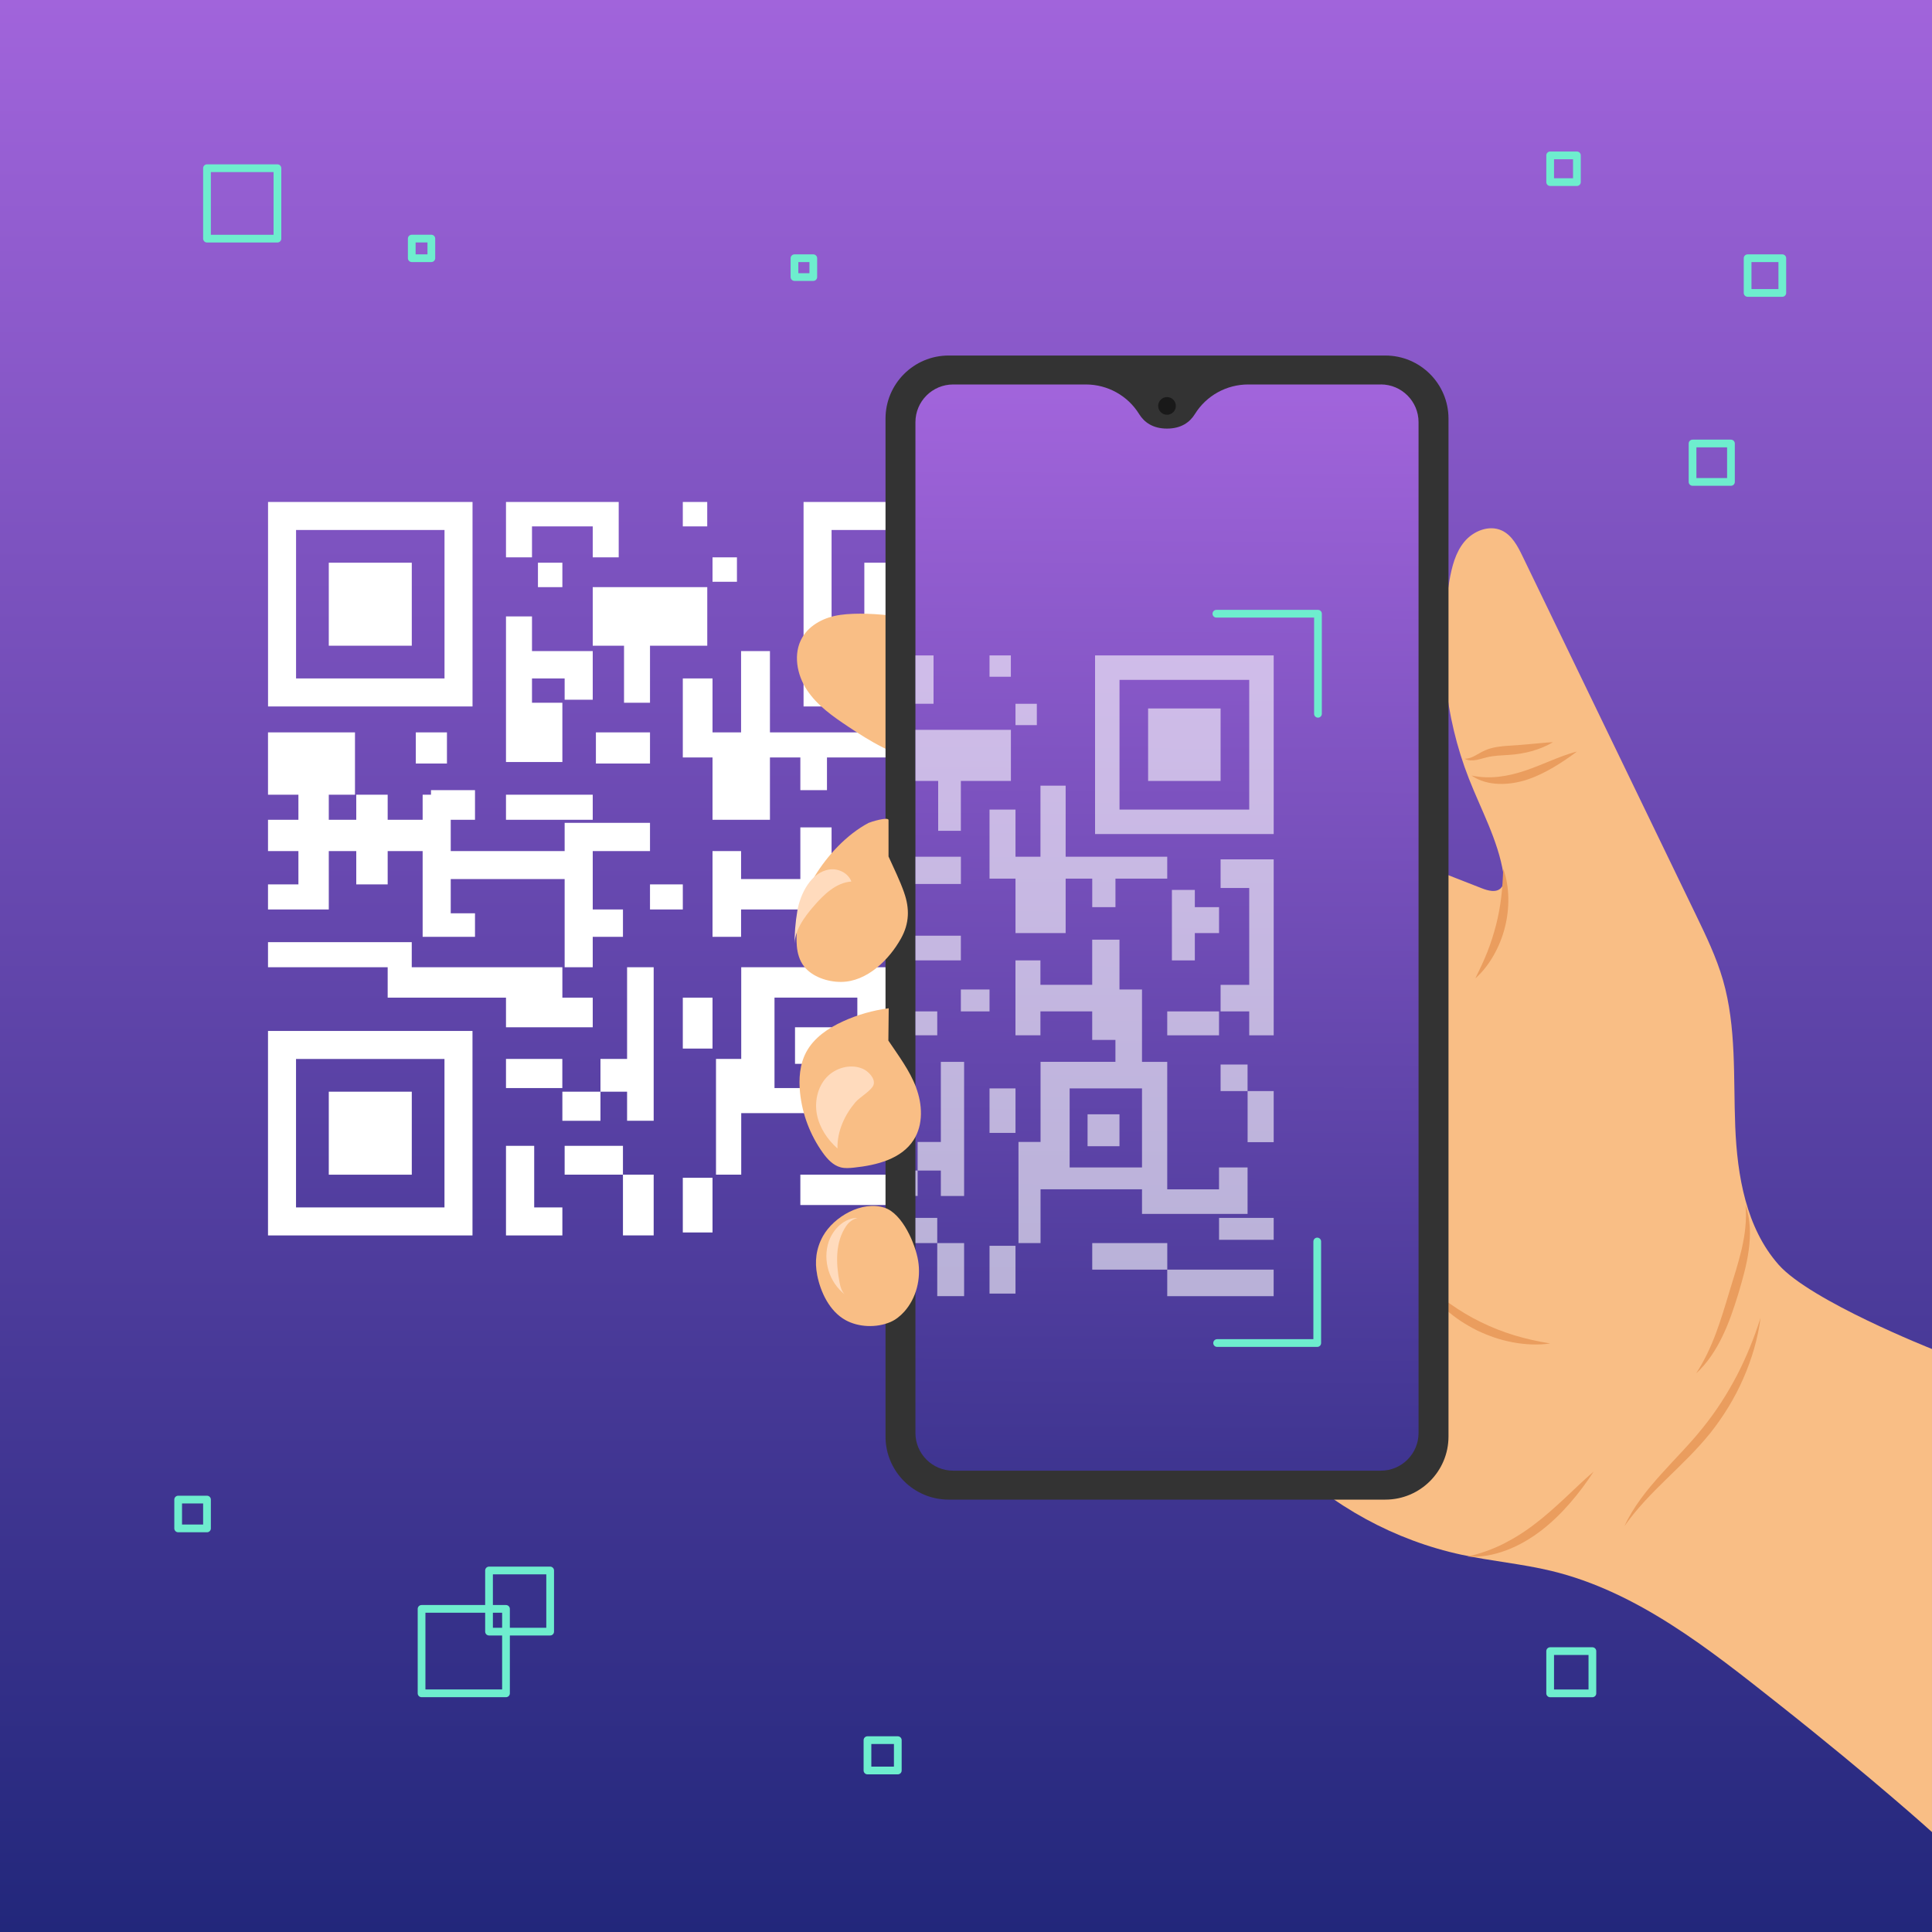 <?xml version="1.0" encoding="UTF-8"?>
<svg xmlns="http://www.w3.org/2000/svg" xmlns:xlink="http://www.w3.org/1999/xlink" viewBox="0 0 500 500">
  <rect x="0" y="0" width="500" height="500" fill="#808080" stroke="none"/>
  <defs>
    <style>
      .cls-1 {
        fill: url(#linear-gradient-2);
      }

      .cls-2 {
        fill: #ffdbbd;
      }

      .cls-3 {
        fill: #fff;
      }

      .cls-4 {
        opacity: .6;
      }

      .cls-5 {
        stroke: #6eedce;
        stroke-linecap: round;
        stroke-linejoin: round;
        stroke-width: 2px;
      }

      .cls-5, .cls-6 {
        fill: none;
      }

      .cls-7 {
        fill: #ea9d5e;
      }

      .cls-8 {
        fill: #333;
      }

      .cls-9 {
        fill: #f9be85;
      }

      .cls-10 {
        clip-path: url(#clippath);
      }

      .cls-11 {
        fill: #191919;
      }

      .cls-12 {
        fill: url(#linear-gradient);
      }
    </style>
    <linearGradient id="linear-gradient" x1="250" y1="500" x2="250" y2="0" gradientUnits="userSpaceOnUse">
      <stop offset="0" stop-color="#22277b"/>
      <stop offset="1" stop-color="#a164db"/>
    </linearGradient>
    <linearGradient id="linear-gradient-2" x1="300.87" y1="460.62" x2="302.75" y2="101.9" xlink:href="#linear-gradient"/>
    <clipPath id="clippath">
      <rect class="cls-6" x="236.92" y="155.98" width="104.17" height="192.36"/>
    </clipPath>
  </defs>
  <g id="BACKGROUND">
    <rect class="cls-12" width="500" height="500"/>
  </g>
  <g id="OBJECTS">
    <g>
      <path class="cls-3" d="m122.29,129.91h-52.92v52.92h52.92v-52.92Zm-7.25,45.67h-38.42v-38.42h38.42v38.42Z"/>
      <rect class="cls-3" x="85.09" y="145.63" width="21.48" height="21.48"/>
      <path class="cls-3" d="m69.36,319.73h52.92v-52.92h-52.92v52.92Zm7.25-45.67h38.42v38.42h-38.42v-38.42Z"/>
      <rect class="cls-3" x="85.09" y="282.53" width="21.48" height="21.48"/>
      <path class="cls-3" d="m207.96,129.91v52.92h52.92v-52.92h-52.92Zm45.67,45.67h-38.42v-38.42h38.42v38.42Z"/>
      <rect class="cls-3" x="223.69" y="145.63" width="21.48" height="21.48"/>
      <polygon class="cls-3" points="137.68 136.23 153.4 136.23 153.4 144.24 160.12 144.24 160.12 136.23 160.12 134.8 160.12 129.91 130.95 129.91 130.95 134.8 130.95 136.23 130.95 144.24 137.68 144.24 137.68 136.23"/>
      <rect class="cls-3" x="176.71" y="129.91" width="6.32" height="6.32"/>
      <rect class="cls-3" x="139.22" y="145.63" width="6.32" height="6.32"/>
      <rect class="cls-3" x="184.4" y="144.24" width="6.32" height="6.32"/>
      <polygon class="cls-3" points="183.04 151.95 153.4 151.95 153.4 167.11 161.5 167.11 161.5 181.87 168.22 181.87 168.22 167.11 183.04 167.11 183.04 151.95"/>
      <polygon class="cls-3" points="137.68 197.21 145.54 197.21 145.54 181.87 137.68 181.87 137.68 175.58 146.13 175.58 146.13 181.09 153.4 181.09 153.4 175.58 153.4 173.81 153.4 168.5 137.68 168.5 137.68 159.53 130.95 159.53 130.95 197.21 135.73 197.21 137.68 197.21"/>
      <polygon class="cls-3" points="176.71 175.58 176.71 196.03 182.15 196.03 184.4 196.03 184.4 212.16 199.26 212.16 199.26 196.03 207.13 196.03 207.13 204.49 214.02 204.49 214.02 196.03 229.36 196.03 229.36 189.54 199.26 189.54 199.26 168.5 191.79 168.5 191.79 189.54 184.4 189.54 184.4 175.58 176.71 175.58"/>
      <polygon class="cls-3" points="85.09 232.13 85.09 228.88 85.09 220.26 92.2 220.26 92.2 228.88 100.33 228.88 100.33 220.26 109.38 220.26 109.38 242.45 113.02 242.45 116.65 242.45 122.93 242.45 122.93 236.36 116.65 236.36 116.65 227.5 146.13 227.5 146.13 250.32 153.4 250.32 153.4 242.45 161.22 242.45 161.22 235.37 153.4 235.37 153.4 227.5 153.4 226.13 153.4 220.26 168.22 220.26 168.22 212.95 146.13 212.95 146.13 220.26 116.65 220.26 116.65 212.16 122.93 212.16 122.93 204.49 111.54 204.49 111.54 205.67 109.38 205.67 109.38 212.16 100.33 212.16 100.33 205.67 92.2 205.67 92.2 212.16 85.09 212.16 85.09 205.67 91.87 205.67 91.87 189.54 69.36 189.54 69.36 205.67 77.23 205.67 77.23 212.16 69.36 212.16 69.36 220.26 77.23 220.26 77.23 228.88 69.36 228.88 69.36 235.37 85.09 235.37 85.09 232.13"/>
      <polygon class="cls-3" points="100.33 258.19 130.95 258.19 130.95 265.86 153.4 265.86 153.4 258.19 145.54 258.19 145.54 250.32 106.56 250.32 106.56 243.83 69.36 243.83 69.36 250.32 100.33 250.32 100.33 258.19"/>
      <rect class="cls-3" x="107.61" y="189.54" width="8.06" height="8.06"/>
      <rect class="cls-3" x="130.95" y="205.67" width="22.45" height="6.49"/>
      <rect class="cls-3" x="154.22" y="189.54" width="14" height="8.06"/>
      <rect class="cls-3" x="130.95" y="274.05" width="14.58" height="7.54"/>
      <rect class="cls-3" x="145.54" y="282.53" width="9.86" height="7.53"/>
      <polygon class="cls-3" points="138.25 296.54 130.95 296.54 130.95 319.73 135.73 319.73 138.25 319.73 145.54 319.73 145.54 312.48 138.25 312.48 138.25 296.54"/>
      <rect class="cls-3" x="146.13" y="296.54" width="15.09" height="7.46"/>
      <rect class="cls-3" x="161.22" y="304" width="7.95" height="15.72"/>
      <polygon class="cls-3" points="162.29 274.05 155.4 274.05 155.4 282.53 162.29 282.53 162.29 290.05 169.17 290.05 169.17 250.32 162.29 250.32 162.29 274.05"/>
      <rect class="cls-3" x="168.22" y="228.88" width="8.49" height="6.49"/>
      <path class="cls-3" d="m221.88,288.08v7.28h31.27v-13.77h-8.46v6.49h-15.34v-37.76h-7.47v-21.44h-6.67v-14.75h-8.08v13.37h-15.34v-7.24h-7.39v22.19h7.39v-7.08h15.34v8.46h6.88v6.49h-22.18v23.73h-6.53v29.95h6.53v-15.92h30.05Zm0-29.9v23.41h-21.44v-23.41h21.44Z"/>
      <rect class="cls-3" x="205.75" y="265.86" width="9.46" height="9.46"/>
      <rect class="cls-3" x="176.71" y="258.19" width="7.69" height="13.18"/>
      <rect class="cls-3" x="176.71" y="304.8" width="7.69" height="14.16"/>
      <rect class="cls-3" x="207.13" y="304" width="22.23" height="7.86"/>
      <rect class="cls-3" x="244.7" y="296.54" width="16.19" height="6.49"/>
      <rect class="cls-3" x="229.36" y="311.86" width="31.53" height="7.86"/>
      <rect class="cls-3" x="253.16" y="258.97" width="7.73" height="15.13"/>
      <rect class="cls-3" x="229.36" y="235.37" width="15.34" height="7.08"/>
      <polygon class="cls-3" points="230.73 199.38 230.73 220.26 237.52 220.26 237.52 212.16 244.7 212.16 244.7 204.49 237.52 204.49 237.52 199.38 230.73 199.38"/>
      <polygon class="cls-3" points="245.16 190.33 245.16 198.8 253.64 198.8 253.64 227.5 245.16 227.5 245.16 235.37 253.64 235.37 253.64 242.45 260.89 242.45 260.89 190.33 253.64 190.33 245.16 190.33"/>
      <rect class="cls-3" x="245.16" y="251.11" width="7.99" height="7.87"/>
    </g>
    <g>
      <g>
        <path class="cls-9" d="m500,349.12s-31.41-12.43-39.7-21.82c-8.43-9.55-10.7-23.01-11.22-35.74-.51-12.73.35-25.73-3.19-37.97-1.7-5.87-4.37-11.4-7.02-16.89-3.64-7.53-7.28-15.06-10.92-22.59-11.3-23.38-22.6-46.75-33.9-70.13-1.28-2.64-2.75-5.48-5.42-6.7-3.29-1.5-7.35.14-9.66,2.93s-3.22,6.45-3.85,10.02c-3.07,17.12-1.31,35.09,5.03,51.28,3.18,8.13,7.53,15.94,8.92,24.57.21,1.3.29,2.81-.63,3.75-1.22,1.25-3.31.7-4.94.06-4.89-1.91-9.78-3.83-14.67-5.74-4.11,10.59-9.39,21-13.5,31.59-14.05,36.19-28.32,73.6-27.11,112.4.05,1.56.13,3.14.69,4.6.67,1.74,1.98,3.14,3.29,4.46,12.53,12.59,28.76,21.45,46.12,25.18,7.69,1.66,15.57,2.33,23.22,4.18,22.18,5.37,40.68,20.15,58.58,34.3,24.94,19.72,39.88,33.28,39.88,33.28v-125.02Z"/>
        <path class="cls-7" d="m379.05,196.36c1.02,0,1.86-.34,2.69-.79.83-.42,1.64-.97,2.62-1.39,1.96-.85,4.06-1.05,5.98-1.18,1.92-.13,3.8-.26,5.72-.44,1.92-.16,3.84-.38,5.84-.49-1.71,1.06-3.59,1.78-5.51,2.33-1.92.53-3.92.85-5.89.97-1.95.13-3.8.17-5.55.58-.87.2-1.83.52-2.84.72-1,.18-2.17.22-3.06-.31Z"/>
        <path class="cls-7" d="m380.83,200.71c4.8,1.02,9.38.22,13.78-1.24,2.21-.74,4.39-1.64,6.61-2.55,2.22-.9,4.49-1.82,6.88-2.41-1.96,1.48-3.96,2.83-6.06,4.07-2.1,1.23-4.31,2.35-6.68,3.14-2.37.79-4.9,1.23-7.43,1.15-2.51-.08-5.07-.73-7.1-2.16Z"/>
        <path class="cls-7" d="m389.03,224.82c.88,2.4,1.27,4.97,1.32,7.54.05,2.58-.25,5.17-.89,7.67-.63,2.51-1.61,4.93-2.88,7.17-1.27,2.24-2.84,4.31-4.76,6,1.13-2.29,2.19-4.52,3.09-6.8.9-2.28,1.64-4.6,2.25-6.95.6-2.35,1.05-4.75,1.35-7.18.3-2.44.43-4.9.52-7.45Z"/>
        <path class="cls-7" d="m367.98,331.44c2.36,2.18,4.77,4.2,7.32,6,2.55,1.79,5.21,3.4,8,4.74,2.77,1.38,5.67,2.49,8.65,3.41,2.99.9,6.05,1.57,9.23,2.1-3.19.46-6.47.3-9.66-.3-3.2-.59-6.31-1.66-9.26-3.08-2.92-1.46-5.68-3.25-8.11-5.42-2.43-2.15-4.57-4.65-6.17-7.44Z"/>
        <path class="cls-7" d="m379.73,402.84c3.33-.72,6.45-1.85,9.4-3.32,2.93-1.49,5.71-3.26,8.31-5.29,2.63-2,5.08-4.23,7.54-6.51,2.45-2.29,4.86-4.65,7.45-6.87-1.85,2.86-3.88,5.58-6.12,8.15-2.23,2.58-4.7,4.98-7.43,7.1-2.75,2.09-5.76,3.89-9.02,5.1-3.24,1.23-6.72,1.9-10.13,1.63Z"/>
        <path class="cls-7" d="m451.74,311.9c1.32,3.69,1.36,7.79.82,11.67-.52,3.91-1.63,7.67-2.72,11.37-1.14,3.69-2.38,7.41-4.1,10.95-1.7,3.53-3.89,6.9-6.77,9.53,2.12-3.26,3.73-6.71,5.07-10.26,1.33-3.56,2.43-7.21,3.53-10.9,1.14-3.69,2.31-7.32,3.18-11.01.85-3.69,1.34-7.45.99-11.34Z"/>
        <path class="cls-7" d="m455.64,340.98c-.69,5.43-2.27,10.76-4.49,15.81-2.21,5.06-5.13,9.81-8.58,14.15-3.49,4.32-7.47,8.1-11.35,11.88-3.88,3.79-7.66,7.64-10.8,12.12,2.29-4.99,5.81-9.35,9.46-13.4,3.65-4.08,7.52-7.89,10.84-12.08,3.37-4.16,6.27-8.7,8.77-13.46,2.48-4.78,4.5-9.8,6.16-15.01Z"/>
        <path class="cls-9" d="m217.39,159.15c-3.89.54-7.79,2.45-9.77,5.84-2.42,4.15-1.42,9.63,1.25,13.63,2.67,4,6.73,6.83,10.73,9.49,5.68,3.77,11.66,7.46,18.38,8.56,6.72,1.1,14.42-1.01,18.07-6.76,1.69-2.67,2.39-5.88,2.42-9.04.08-7.97-3.42-16.05-11.33-18.29-8.38-2.37-21.23-4.62-29.74-3.44Z"/>
      </g>
      <g>
        <path class="cls-8" d="m245.51,92.01h113.02c9.02,0,16.34,7.32,16.34,16.34v263.41c0,9.02-7.32,16.34-16.34,16.34h-113.02c-9.02,0-16.34-7.32-16.34-16.34V108.35c0-9.02,7.32-16.34,16.34-16.34Z"/>
        <path class="cls-1" d="m357.36,99.5h-34.33c-5.6,0-10.83,2.88-13.78,7.64-1.29,2.09-3.5,3.78-7.23,3.78s-5.94-1.69-7.23-3.78c-2.95-4.76-8.17-7.64-13.78-7.64h-34.33c-5.39,0-9.77,4.37-9.77,9.77v261.57c0,5.39,4.37,9.77,9.77,9.77h110.67c5.39,0,9.77-4.37,9.77-9.77V109.26c0-5.39-4.37-9.77-9.77-9.77Z"/>
        <path class="cls-11" d="m304.31,105.05c0,1.27-1.03,2.29-2.29,2.29s-2.29-1.03-2.29-2.29,1.03-2.29,2.29-2.29,2.29,1.03,2.29,2.29Z"/>
      </g>
      <g>
        <path class="cls-9" d="m234,231.03c-1.15-3.25-2.63-6.23-4.05-9.37v-9.41c0-.99-4.74.5-5.17.72-5.62,2.97-10.67,8.42-13.95,13.83-3.18,5.26-5.12,11.85-4.61,18.03.15,1.85.68,3.72,1.81,5.2,2.14,2.81,6.24,4.12,9.68,4.09,6.69-.06,12.4-5.74,15.47-11.25,2.16-3.87,2.26-7.73.81-11.84Z"/>
        <path class="cls-9" d="m237.08,281.41c-1.66-4.4-4.55-8.2-7.17-12.11l.09-8.36c-4.09.53-8.1,1.68-11.86,3.4-3.79,1.73-7.46,4.2-9.45,7.87-1.74,3.21-2.01,7.03-1.63,10.66.58,5.54,2.63,10.91,5.87,15.44,1.19,1.66,2.67,3.29,4.65,3.8,1.11.29,2.27.19,3.41.07,5.86-.61,12.3-2.21,15.47-7.18,2.53-3.96,2.27-9.19.61-13.58Z"/>
        <path class="cls-9" d="m211.47,329.92c.88,4.49,3.19,9.39,7.31,11.7,3.4,1.9,8.05,2.06,11.64.53,1.37-.59,2.57-1.55,3.57-2.66,3.17-3.51,4.4-8.57,3.62-13.24-.72-4.31-4.03-12.17-8.71-13.7-5.82-1.89-13.1,2.34-15.9,7.32-1.84,3.27-2.18,6.71-1.52,10.05Z"/>
        <path class="cls-2" d="m214.75,225.01c2.28-.3,4.79.97,5.58,3.13-3.96.28-7.11,3.35-9.71,6.35-2.57,2.97-5.1,6.44-5,10.37-.02-3.07.22-6.14.74-9.16.73-4.26,3.49-10.05,8.4-10.69Z"/>
        <path class="cls-2" d="m223.31,276.61c-3.16-1.38-7.11-.29-9.44,2.25-2.33,2.55-3.11,6.3-2.43,9.68.69,3.38,2.72,6.4,5.3,8.69-.11-4.45,1.84-8.69,4.69-12.03,1.07-1.25,4.12-2.96,4.63-4.41.58-1.66-1.37-3.58-2.76-4.18Z"/>
        <path class="cls-2" d="m218.98,317.31c-2.84,4.15-2.66,9.65-1.7,14.59.22,1.14.53,2.36,1.4,3.12-4.08-3.07-5.85-8.87-4.2-13.7,1.08-3.15,3.98-6.16,7.5-6.13-1.25.31-2.25,1.02-3,2.12Z"/>
      </g>
      <g class="cls-4">
        <g class="cls-10">
          <g>
            <path class="cls-3" d="m208.55,169.62h-46.23v46.23h46.23v-46.23Zm-6.33,39.9h-33.57v-33.57h33.57v33.57Z"/>
            <rect class="cls-3" x="176.05" y="183.35" width="18.76" height="18.76"/>
            <path class="cls-3" d="m162.31,335.44h46.23v-46.23h-46.23v46.23Zm6.33-39.9h33.57v33.57h-33.57v-33.57Z"/>
            <rect class="cls-3" x="176.05" y="302.94" width="18.76" height="18.76"/>
            <path class="cls-3" d="m283.4,169.62v46.23h46.23v-46.23h-46.23Zm39.9,39.9h-33.57v-33.57h33.57v33.57Z"/>
            <rect class="cls-3" x="297.13" y="183.35" width="18.76" height="18.76"/>
            <polygon class="cls-3" points="221.99 175.14 235.73 175.14 235.73 182.14 241.6 182.14 241.6 175.14 241.6 173.89 241.6 169.62 216.12 169.62 216.12 173.89 216.12 175.14 216.12 182.14 221.99 182.14 221.99 175.14"/>
            <rect class="cls-3" x="256.09" y="169.62" width="5.52" height="5.52"/>
            <rect class="cls-3" x="223.34" y="183.35" width="5.52" height="5.52"/>
            <rect class="cls-3" x="262.81" y="182.14" width="5.52" height="5.52"/>
            <polygon class="cls-3" points="261.62 188.88 235.73 188.88 235.73 202.11 242.8 202.11 242.8 215.01 248.67 215.01 248.67 202.11 261.62 202.11 261.62 188.88"/>
            <polygon class="cls-3" points="221.99 228.42 228.86 228.42 228.86 215.01 221.99 215.01 221.99 209.52 229.37 209.52 229.37 214.33 235.73 214.33 235.73 209.52 235.73 207.97 235.73 203.33 221.99 203.33 221.99 195.5 216.12 195.5 216.12 228.42 220.29 228.42 221.99 228.42"/>
            <polygon class="cls-3" points="256.09 209.52 256.09 227.39 260.85 227.39 262.81 227.39 262.81 241.48 275.79 241.48 275.79 227.39 282.67 227.39 282.67 234.77 288.68 234.77 288.68 227.39 302.08 227.39 302.08 221.72 275.79 221.72 275.79 203.33 269.27 203.33 269.27 221.72 262.81 221.72 262.81 209.52 256.09 209.52"/>
            <polygon class="cls-3" points="176.05 258.92 176.05 256.08 176.05 248.55 182.26 248.55 182.26 256.08 189.37 256.08 189.37 248.55 197.27 248.55 197.27 267.94 200.45 267.94 203.63 267.94 209.11 267.94 209.11 262.61 203.63 262.61 203.63 254.88 229.37 254.88 229.37 274.81 235.73 274.81 235.73 267.94 242.56 267.94 242.56 261.75 235.73 261.75 235.73 254.88 235.73 253.68 235.73 248.55 248.67 248.55 248.67 242.16 229.37 242.16 229.37 248.55 203.63 248.55 203.63 241.48 209.11 241.48 209.11 234.77 199.16 234.77 199.16 235.81 197.27 235.81 197.27 241.48 189.37 241.48 189.37 235.81 182.26 235.81 182.26 241.48 176.05 241.48 176.05 235.81 181.98 235.81 181.98 221.72 162.31 221.72 162.31 235.81 169.18 235.81 169.18 241.48 162.31 241.48 162.31 248.55 169.18 248.55 169.18 256.08 162.31 256.08 162.31 261.75 176.05 261.75 176.05 258.92"/>
            <polygon class="cls-3" points="189.37 281.68 216.12 281.68 216.12 288.38 235.73 288.38 235.73 281.68 228.86 281.68 228.86 274.81 194.81 274.81 194.81 269.14 162.31 269.14 162.31 274.81 189.37 274.81 189.37 281.68"/>
            <rect class="cls-3" x="195.72" y="221.72" width="7.04" height="7.05"/>
            <rect class="cls-3" x="216.12" y="235.81" width="19.61" height="5.67"/>
            <rect class="cls-3" x="236.45" y="221.72" width="12.23" height="7.05"/>
            <rect class="cls-3" x="216.12" y="295.54" width="12.74" height="6.59"/>
            <rect class="cls-3" x="228.86" y="302.94" width="8.62" height="6.57"/>
            <polygon class="cls-3" points="222.49 315.19 216.12 315.19 216.12 335.44 220.29 335.44 222.49 335.44 228.86 335.44 228.86 329.11 222.49 329.11 222.49 315.19"/>
            <rect class="cls-3" x="229.37" y="315.19" width="13.19" height="6.52"/>
            <rect class="cls-3" x="242.56" y="321.71" width="6.95" height="13.73"/>
            <polygon class="cls-3" points="243.49 295.54 237.48 295.54 237.48 302.94 243.49 302.94 243.49 309.52 249.51 309.52 249.51 274.81 243.49 274.81 243.49 295.54"/>
            <rect class="cls-3" x="248.67" y="256.08" width="7.42" height="5.67"/>
            <path class="cls-3" d="m295.55,307.8v6.36h27.32v-12.03h-7.39v5.67h-13.4v-32.99h-6.53v-18.73h-5.83v-12.89h-7.06v11.68h-13.4v-6.33h-6.46v19.39h6.46v-6.19h13.4v7.39h6.01v5.67h-19.38v20.73h-5.71v26.17h5.71v-13.91h26.25Zm0-26.12v20.45h-18.73v-20.45h18.73Z"/>
            <rect class="cls-3" x="281.46" y="288.38" width="8.26" height="8.26"/>
            <rect class="cls-3" x="256.09" y="281.68" width="6.72" height="11.51"/>
            <rect class="cls-3" x="256.09" y="322.41" width="6.72" height="12.37"/>
            <rect class="cls-3" x="282.67" y="321.71" width="19.42" height="6.87"/>
            <rect class="cls-3" x="315.49" y="315.19" width="14.14" height="5.67"/>
            <rect class="cls-3" x="302.08" y="328.58" width="27.54" height="6.87"/>
            <rect class="cls-3" x="322.88" y="282.37" width="6.75" height="13.22"/>
            <rect class="cls-3" x="302.08" y="261.75" width="13.4" height="6.19"/>
            <polygon class="cls-3" points="303.29 230.31 303.29 248.55 309.22 248.55 309.22 241.48 315.49 241.48 315.49 234.77 309.22 234.77 309.22 230.31 303.29 230.31"/>
            <polygon class="cls-3" points="315.89 222.4 315.89 229.81 323.3 229.81 323.3 254.88 315.89 254.88 315.89 261.75 323.3 261.75 323.3 267.94 329.63 267.94 329.63 222.4 323.3 222.4 315.89 222.4"/>
            <rect class="cls-3" x="315.89" y="275.5" width="6.98" height="6.87"/>
          </g>
        </g>
      </g>
      <polyline class="cls-5" points="314.8 158.83 341.09 158.83 341.09 184.73"/>
      <polyline class="cls-5" points="340.9 321.3 340.9 347.58 314.99 347.58"/>
    </g>
    <g>
      <rect class="cls-5" x="53.57" y="43.53" width="18.23" height="18.23"/>
      <rect class="cls-5" x="106.56" y="61.75" width="5.07" height="5.07"/>
      <rect class="cls-5" x="109.1" y="416.38" width="21.85" height="21.85"/>
      <rect class="cls-5" x="126.56" y="406.44" width="15.82" height="15.82"/>
      <rect class="cls-5" x="224.5" y="450.35" width="7.85" height="7.85"/>
      <rect class="cls-5" x="438.03" y="114.78" width="9.94" height="9.94"/>
      <rect class="cls-5" x="401.18" y="40.21" width="6.92" height="6.92"/>
      <rect class="cls-5" x="452.28" y="66.83" width="8.98" height="8.98"/>
      <rect class="cls-5" x="46.11" y="388.09" width="7.46" height="7.46"/>
      <rect class="cls-5" x="401.18" y="427.31" width="10.93" height="10.93"/>
      <rect class="cls-5" x="205.61" y="66.83" width="4.87" height="4.87"/>
    </g>
  </g>
</svg>
